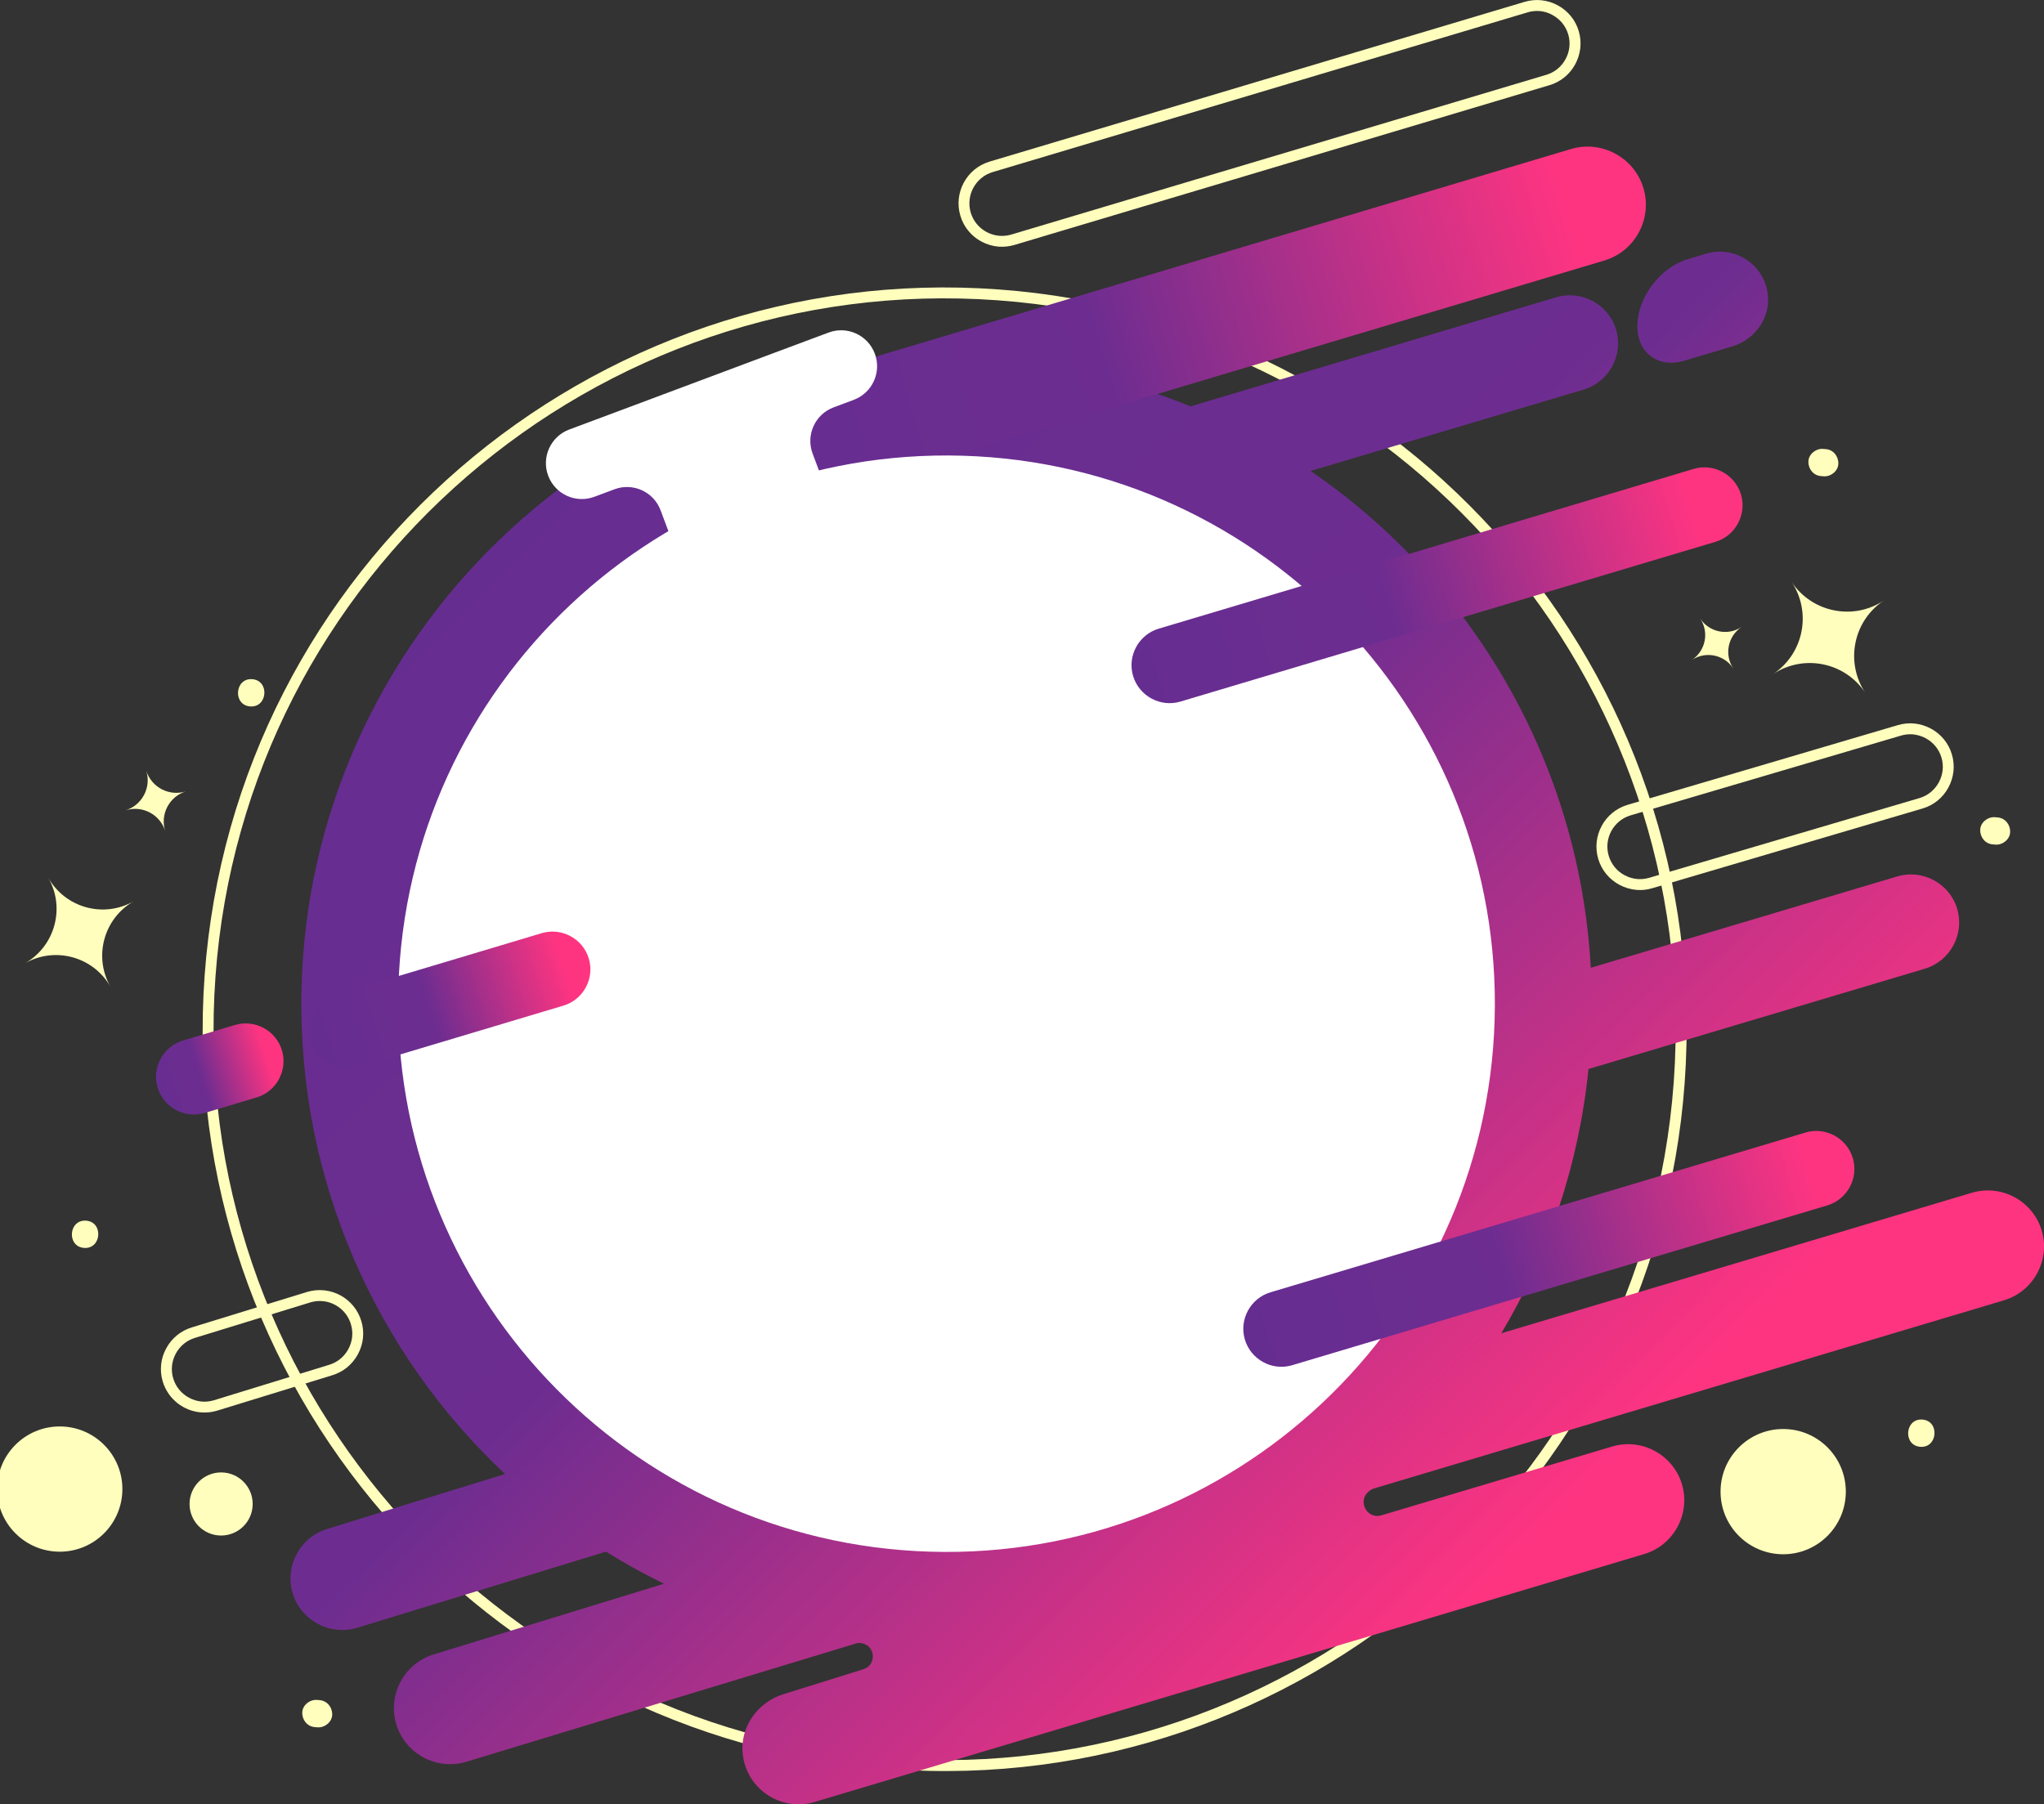 <?xml version="1.0" encoding="utf-8"?>
<!-- Generator: Adobe Illustrator 23.0.0, SVG Export Plug-In . SVG Version: 6.00 Build 0)  -->
<svg version="1.1" id="Objects" xmlns="http://www.w3.org/2000/svg" xmlns:xlink="http://www.w3.org/1999/xlink" x="0px" y="0px"
	 viewBox="0 0 374.29 330.47" style="enable-background:new 0 0 374.29 330.47;" xml:space="preserve">
<rect x="0" y="0" width="374.29" height="330.47" fill="#333333" stroke="none"/>
<style type="text/css">
	.st0{fill:#FFFEBD;}
	.st1{fill:url(#SVGID_1_);}
	.st2{fill:url(#SVGID_2_);}
	.st3{fill:url(#SVGID_3_);}
	.st4{fill:#FFFFFF;}
	.st5{fill:url(#SVGID_4_);}
	.st6{fill:url(#SVGID_5_);}
	.st7{fill:url(#SVGID_6_);}
	.st8{fill:url(#SVGID_7_);}
</style>
<g>
	<g>
		<path class="st0" d="M163.15,324.03c-74.72-5.42-131.1-70.62-125.68-145.34c5.42-74.72,70.62-131.1,145.34-125.68
			c74.72,5.42,131.1,70.62,125.68,145.34C303.07,273.07,237.87,329.45,163.15,324.03z M182.66,55
			c-73.62-5.34-137.86,50.21-143.2,123.83c-5.34,73.62,50.21,137.86,123.83,143.2c73.62,5.34,137.86-50.21,143.2-123.83
			C311.83,124.58,256.28,60.34,182.66,55z"/>
	</g>
	<g>
		<path class="st0" d="M182.92,45.18c-1.11-0.08-2.2-0.4-3.21-0.94c-1.88-1.01-3.25-2.69-3.85-4.72c-1.26-4.21,1.14-8.66,5.35-9.92
			l97.97-29.26c2.03-0.61,4.19-0.38,6.06,0.63c1.88,1.01,3.25,2.69,3.85,4.72c0.61,2.03,0.38,4.18-0.63,6.06
			c-1.01,1.88-2.69,3.25-4.72,3.85l-97.97,29.26C184.83,45.14,183.87,45.24,182.92,45.18z M281.87,2.02
			c-0.71-0.05-1.43,0.03-2.13,0.24l-97.97,29.26c-3.15,0.94-4.95,4.28-4.01,7.43c0.94,3.15,4.28,4.95,7.43,4.01l97.97-29.26
			c1.52-0.45,2.77-1.48,3.53-2.89c0.76-1.41,0.93-3.02,0.47-4.54v0c-0.46-1.52-1.48-2.77-2.89-3.53
			C283.52,2.31,282.7,2.08,281.87,2.02z"/>
	</g>
	<g>
		
			<linearGradient id="SVGID_1_" gradientUnits="userSpaceOnUse" x1="295.324" y1="289.179" x2="90.439" y2="94.391" gradientTransform="matrix(1 0.03 -0.03 1 3.253 -2.997)">
			<stop  offset="0.051" style="stop-color:#FF3481"/>
			<stop  offset="0.576" style="stop-color:#6D2D90"/>
			<stop  offset="1" style="stop-color:#662D91"/>
		</linearGradient>
		<path class="st1" d="M157.65,300.95c2.64,0.3,2.99,3.99,0.45,4.79l-14.54,4.54c-4.84,1.45-8.16,6.12-7.54,11.13
			c0.79,6.47,7.18,10.43,13.15,8.64l151.92-45.41c5.41-1.62,8.52-7.38,6.9-12.79l0,0c-1.62-5.41-7.38-8.52-12.79-6.9l-42.24,12.6
			c-2.61,0.78-4.43-2.55-2.37-4.33l0.11-0.09c0.27-0.23,0.58-0.4,0.92-0.51l115.35-34.46c5.41-1.62,8.52-7.38,6.9-12.79
			c-1.62-5.41-7.38-8.52-12.79-6.9l-86.16,25.73c8.58-14.4,14.18-30.81,15.96-48.4l61.59-18.37c4.65-1.39,7.31-6.33,5.92-10.98
			c-1.39-4.65-6.33-7.31-10.98-5.92l-56.11,16.73c-2.06-37.65-21.83-70.82-51.32-91l50.03-14.91c4.65-1.39,7.31-6.33,5.92-10.98
			c-1.39-4.65-6.33-7.31-10.98-5.92l-66.95,19.98c-13.09-5.34-27.36-8.42-42.36-8.72c-64.87-1.28-119.03,50.75-120.43,115.61
			c-0.75,34.83,13.69,66.51,37.27,88.66l-32.54,10.06c-4.98,1.49-7.84,6.79-6.35,11.77l0,0c1.49,4.98,6.79,7.84,11.77,6.35
			l45.6-13.96c3.43,2.13,6.97,4.1,10.62,5.88l-42.12,12.93c-5.41,1.62-8.52,7.38-6.9,12.79c1.62,5.41,7.38,8.52,12.79,6.9
			l71.33-21.66C156.98,300.94,157.32,300.91,157.65,300.95L157.65,300.95z"/>
		
			<linearGradient id="SVGID_2_" gradientUnits="userSpaceOnUse" x1="414.998" y1="150.567" x2="230.282" y2="-25.047" gradientTransform="matrix(1 0.03 -0.03 1 3.253 -2.997)">
			<stop  offset="0.051" style="stop-color:#FF3481"/>
			<stop  offset="0.576" style="stop-color:#6D2D90"/>
			<stop  offset="1" style="stop-color:#662D91"/>
		</linearGradient>
		<path class="st2" d="M299.83,59.44c-0.15,5.11,3.73,8.09,8.63,6.62l8.78-2.63c4.15-1.24,7-5.25,6.47-9.55
			c-0.68-5.55-6.16-8.95-11.29-7.42L309,47.49C304.11,48.95,299.98,54.33,299.83,59.44L299.83,59.44z"/>
		
			<linearGradient id="SVGID_3_" gradientUnits="userSpaceOnUse" x1="288.077" y1="25.468" x2="127.808" y2="85.897" gradientTransform="matrix(0.997 0.072 -0.072 0.997 10.675 -10.183)">
			<stop  offset="0.051" style="stop-color:#FF3481"/>
			<stop  offset="0.576" style="stop-color:#6D2D90"/>
			<stop  offset="1" style="stop-color:#662D91"/>
		</linearGradient>
		<path class="st3" d="M300.94,34.46L300.94,34.46c-1.68-5.62-7.66-8.84-13.28-7.16L137.71,72.08c-5.62,1.68-8.84,7.66-7.16,13.27
			c1.68,5.62,7.66,8.84,13.27,7.16l149.95-44.79C299.4,46.05,302.62,40.08,300.94,34.46z"/>
	</g>
	<g>
		<path class="st0" d="M328.07,106.58c3.73,5.61,2.2,13.18-3.41,16.9c5.61-3.73,13.18-2.2,16.9,3.41c-3.72-5.61-2.2-13.18,3.41-16.9
			C339.37,113.71,331.8,112.19,328.07,106.58z"/>
	</g>
	<g>
		<path class="st0" d="M8.85,160.79c3.14,5.5,1.22,12.51-4.28,15.65c5.5-3.14,12.51-1.22,15.65,4.28
			c-3.14-5.5-1.22-12.51,4.28-15.65C18.99,168.22,11.99,166.3,8.85,160.79z"/>
	</g>
	<g>
		<circle class="st0" cx="326.53" cy="273.21" r="11.47"/>
	</g>
	<g>
		<circle class="st0" cx="10.94" cy="272.74" r="11.47"/>
	</g>
	<g>
		<circle class="st0" cx="40.49" cy="275.47" r="5.78"/>
	</g>
	<g>
		<path class="st0" d="M26.78,141.17c0.96,3.04-0.73,6.29-3.78,7.25c3.04-0.96,6.29,0.73,7.25,3.78c-0.96-3.04,0.73-6.29,3.78-7.25
			C30.99,145.91,27.74,144.22,26.78,141.17z"/>
	</g>
	<g>
		<path class="st0" d="M311.34,113.31c1.67,2.51,0.98,5.9-1.53,7.57c2.51-1.67,5.9-0.98,7.57,1.53c-1.67-2.51-0.98-5.9,1.53-7.57
			C316.4,116.5,313.01,115.82,311.34,113.31z"/>
	</g>
	<path class="st4" d="M160.19,64.77c-1.27-3.4-5.06-5.13-8.46-3.86l-9.83,3.67L114.07,75l-9.83,3.67c-3.4,1.27-5.13,5.06-3.86,8.46
		l0,0c1.27,3.4,5.06,5.13,8.46,3.86l3.67-1.37c3.4-1.27,7.19,0.45,8.46,3.86l12.9,34.5l27.83-10.41l-12.9-34.5
		c-1.27-3.4,0.45-7.19,3.86-8.46l3.67-1.37C159.74,71.96,161.47,68.17,160.19,64.77L160.19,64.77z"/>
	<path class="st4" d="M273.69,186.81c-1.64,55.43-47.91,99.04-103.34,97.4c-55.43-1.64-99.04-47.91-97.4-103.34
		c1.64-55.43,47.91-99.04,103.34-97.4C231.72,85.11,275.33,131.38,273.69,186.81z"/>
	<path class="st4" d="M260.53,186.42c-1.43,48.17-41.63,86.06-89.8,84.64c-48.17-1.43-86.06-41.63-84.64-89.8
		c1.42-48.17,41.63-86.06,89.8-84.64C224.07,98.05,261.96,138.25,260.53,186.42z"/>
	
		<linearGradient id="SVGID_4_" gradientUnits="userSpaceOnUse" x1="311.569" y1="79.458" x2="206.864" y2="118.936" gradientTransform="matrix(0.997 0.072 -0.072 0.997 10.675 -10.183)">
		<stop  offset="0.051" style="stop-color:#FF3481"/>
		<stop  offset="0.576" style="stop-color:#6D2D90"/>
		<stop  offset="1" style="stop-color:#662D91"/>
	</linearGradient>
	<path class="st5" d="M318.8,90.57L318.8,90.57c-1.1-3.67-5-5.78-8.67-4.68l-97.96,29.26c-3.67,1.1-5.78,5-4.68,8.67
		c1.1,3.67,5,5.78,8.67,4.68l97.97-29.26C317.8,98.14,319.9,94.24,318.8,90.57z"/>
	
		<linearGradient id="SVGID_5_" gradientUnits="userSpaceOnUse" x1="342.087" y1="199.314" x2="235.666" y2="238.221" gradientTransform="matrix(0.997 0.072 -0.072 0.997 10.675 -10.183)">
		<stop  offset="0.051" style="stop-color:#FF3481"/>
		<stop  offset="0.576" style="stop-color:#6D2D90"/>
		<stop  offset="1" style="stop-color:#662D91"/>
	</linearGradient>
	<path class="st6" d="M339.28,212.12L339.28,212.12c-1.1-3.67-5-5.78-8.67-4.68l-97.97,29.26c-3.67,1.1-5.78,5-4.68,8.67
		c1.1,3.67,5,5.78,8.67,4.68l97.96-29.26C338.27,219.69,340.38,215.79,339.28,212.12z"/>
	<g>
		
			<linearGradient id="SVGID_6_" gradientUnits="userSpaceOnUse" x1="108.159" y1="178.612" x2="62.387" y2="196.921" gradientTransform="matrix(0.997 0.072 -0.072 0.997 10.675 -10.183)">
			<stop  offset="0.051" style="stop-color:#FF3481"/>
			<stop  offset="0.576" style="stop-color:#6D2D90"/>
			<stop  offset="1" style="stop-color:#662D91"/>
		</linearGradient>
		<path class="st7" d="M103.18,184.19L65.72,195.4c-3.65,1.09-7.53-1-8.62-4.65l0,0c-1.09-3.65,1-7.53,4.65-8.62l37.45-11.21
			c3.65-1.09,7.53,1,8.62,4.65l0,0C108.92,179.22,106.82,183.1,103.18,184.19z"/>
		
			<linearGradient id="SVGID_7_" gradientUnits="userSpaceOnUse" x1="53.799" y1="199.439" x2="31.485" y2="208.593" gradientTransform="matrix(0.997 0.072 -0.072 0.997 10.675 -10.183)">
			<stop  offset="0.051" style="stop-color:#FF3481"/>
			<stop  offset="0.576" style="stop-color:#6D2D90"/>
			<stop  offset="1" style="stop-color:#662D91"/>
		</linearGradient>
		<path class="st8" d="M46.98,201.01l-9.5,2.84c-3.65,1.09-7.53-1-8.62-4.65l0,0c-1.09-3.65,1-7.53,4.65-8.62l9.5-2.84
			c3.65-1.09,7.53,1,8.62,4.65l0,0C52.72,196.04,50.62,199.92,46.98,201.01z"/>
	</g>
	<g>
		<path class="st0" d="M36.87,258.7c-3.21-0.23-6.09-2.41-7.07-5.66c-0.61-2.03-0.39-4.19,0.63-6.06c1.01-1.88,2.69-3.25,4.72-3.86
			l21.1-6.49c4.22-1.26,8.67,1.14,9.92,5.35c0.61,2.03,0.39,4.18-0.63,6.06c-1.01,1.88-2.69,3.25-4.72,3.86l-21.1,6.49
			C38.78,258.67,37.81,258.77,36.87,258.7z M58.97,238.31c-0.7-0.05-1.42,0.02-2.14,0.24l-21.1,6.49c-1.53,0.46-2.78,1.48-3.54,2.89
			c-0.76,1.41-0.93,3.02-0.47,4.54c0.45,1.52,1.48,2.77,2.89,3.54c1.41,0.76,3.02,0.93,4.54,0.47l21.1-6.49
			c1.53-0.46,2.78-1.48,3.54-2.89c0.76-1.41,0.93-3.02,0.47-4.54C63.54,240.11,61.37,238.48,58.97,238.31z"/>
	</g>
	<g>
		<path class="st0" d="M299.75,163c-1.11-0.08-2.2-0.4-3.22-0.94c-1.88-1.01-3.25-2.69-3.86-4.72c-1.26-4.21,1.14-8.66,5.35-9.92
			l49.49-14.6c2.03-0.61,4.18-0.38,6.06,0.63c1.88,1.01,3.25,2.69,3.85,4.72c0.61,2.03,0.38,4.18-0.63,6.06
			c-1.01,1.88-2.69,3.25-4.72,3.85l-49.49,14.6C301.65,162.97,300.69,163.07,299.75,163z M350.21,134.5
			c-0.71-0.05-1.43,0.03-2.13,0.24l-49.49,14.6c-3.15,0.94-4.95,4.27-4,7.43c0.46,1.52,1.48,2.78,2.89,3.53
			c1.41,0.76,3.02,0.93,4.54,0.47l49.49-14.6c1.51-0.45,2.77-1.48,3.53-2.89c0.76-1.41,0.93-3.02,0.47-4.54v0
			c-0.46-1.52-1.48-2.77-2.89-3.53C351.86,134.8,351.04,134.57,350.21,134.5z"/>
	</g>
	<path class="st0" d="M46.18,124.4c-3.21-0.23-3.58,4.75-0.36,4.99C49.03,129.62,49.39,124.63,46.18,124.4z"/>
	<path class="st0" d="M15.76,223.58c-3.21-0.23-3.58,4.75-0.36,4.99C18.61,228.8,18.98,223.81,15.76,223.58z"/>
	<path class="st0" d="M365.78,149.72l-0.5-0.04c-1.3-0.09-2.64,0.96-2.67,2.31c-0.04,1.36,0.91,2.57,2.31,2.67l0.5,0.04
		c1.3,0.09,2.64-0.96,2.67-2.31C368.13,151.04,367.18,149.82,365.78,149.72z"/>
	<path class="st0" d="M334.32,82.26l-0.5-0.04c-1.3-0.09-2.64,0.96-2.67,2.31c-0.04,1.36,0.91,2.57,2.31,2.67l0.5,0.04
		c1.3,0.09,2.64-0.96,2.67-2.31C336.67,83.58,335.72,82.36,334.32,82.26z"/>
	<path class="st0" d="M352.01,260.01c-3.21-0.23-3.58,4.75-0.36,4.99C354.85,265.23,355.22,260.24,352.01,260.01z"/>
	<path class="st0" d="M58.52,311.4l-0.5-0.04c-1.3-0.09-2.64,0.96-2.67,2.31c-0.04,1.36,0.91,2.57,2.31,2.67l0.5,0.04
		c1.3,0.09,2.64-0.96,2.67-2.31C60.87,312.72,59.92,311.51,58.52,311.4z"/>
</g>
</svg>
